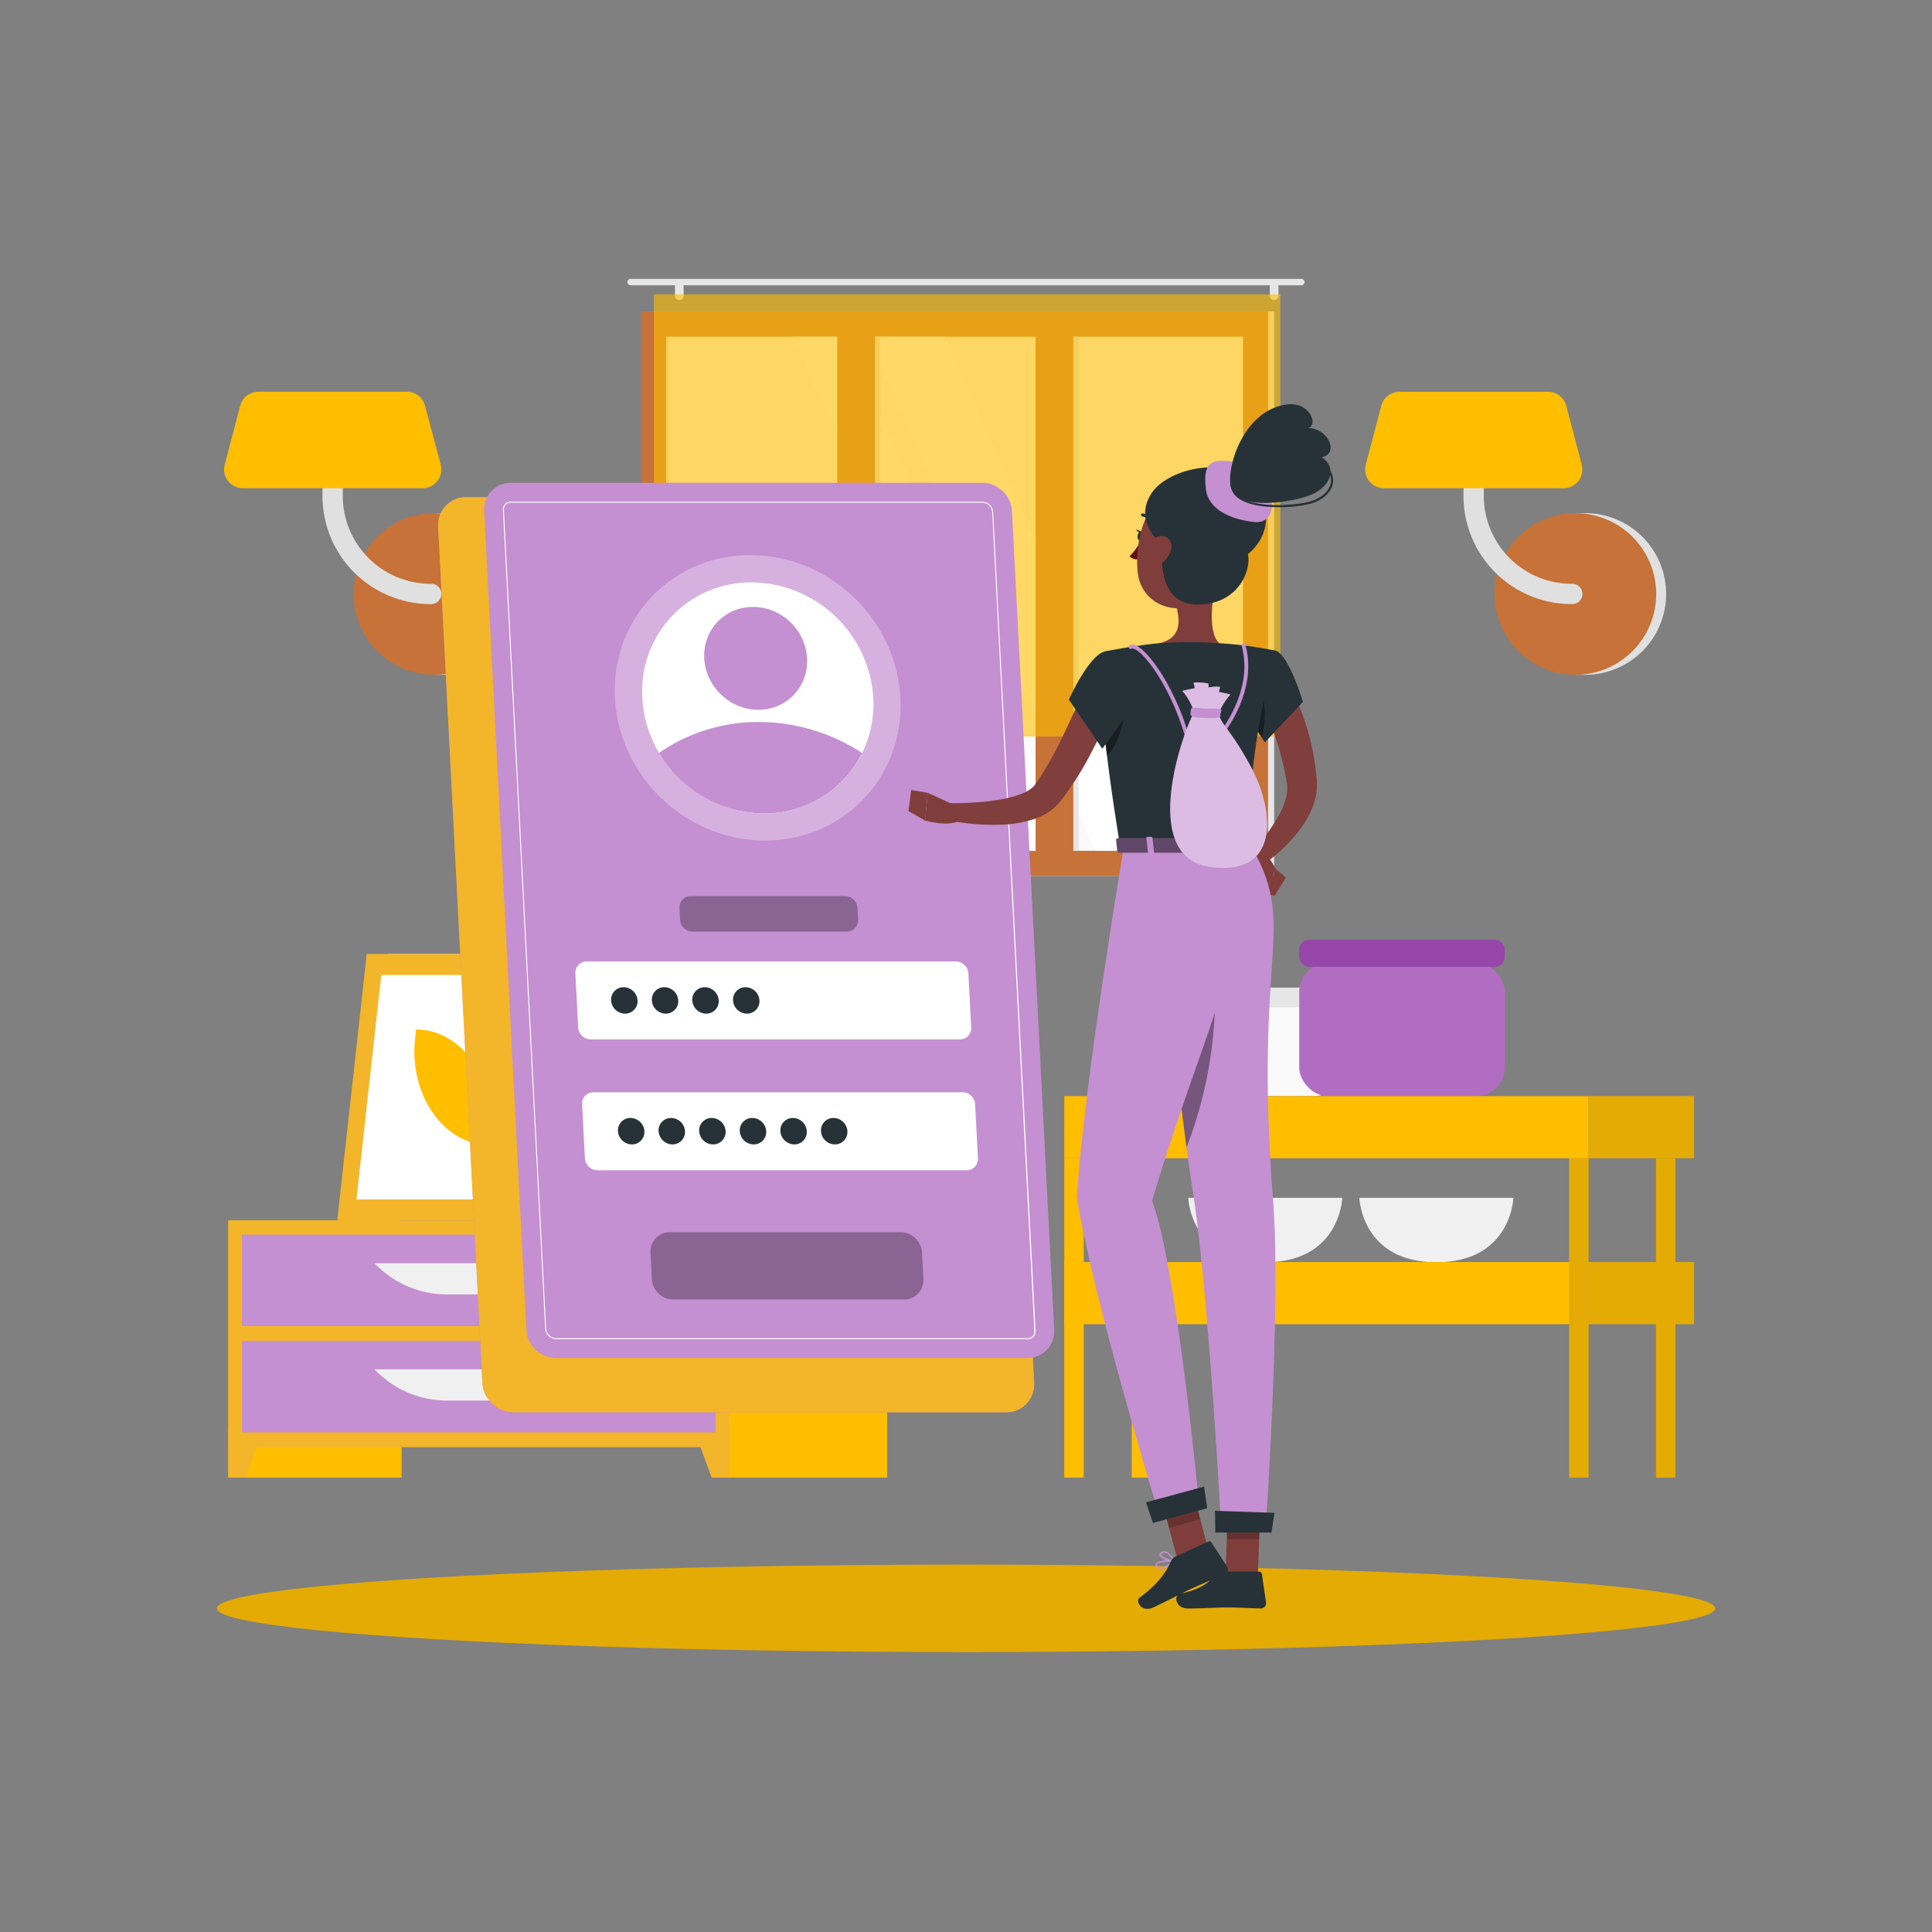 <?xml version="1.0" encoding="UTF-8" standalone="no"?>
<svg
   xmlns:dc="http://purl.org/dc/elements/1.1/"
   xmlns:cc="http://creativecommons.org/ns#"
   xmlns:rdf="http://www.w3.org/1999/02/22-rdf-syntax-ns#"
   xmlns:svg="http://www.w3.org/2000/svg"
   xmlns="http://www.w3.org/2000/svg"
   xmlns:sodipodi="http://sodipodi.sourceforge.net/DTD/sodipodi-0.dtd"
   xmlns:inkscape="http://www.inkscape.org/namespaces/inkscape"
   viewBox="0 0 500 500"
   version="1.1"
   id="svg275"
   sodipodi:docname="login.svg"
   inkscape:version="0.92.4 (5da689c313, 2019-01-14)">
  <rect x="0" y="0" width="500" height="500" fill="#808080" stroke="none"/>
  <defs
     id="defs279" />
  <sodipodi:namedview
     pagecolor="#ffffff"
     bordercolor="#666666"
     borderopacity="1"
     objecttolerance="10"
     gridtolerance="10"
     guidetolerance="10"
     inkscape:pageopacity="0"
     inkscape:pageshadow="2"
     inkscape:window-width="1366"
     inkscape:window-height="705"
     id="namedview277"
     showgrid="false"
     showborder="false"
     inkscape:zoom="0.944"
     inkscape:cx="235.95936"
     inkscape:cy="315.68286"
     inkscape:window-x="-8"
     inkscape:window-y="-8"
     inkscape:window-maximized="1"
     inkscape:current-layer="layer2" />
  <g
     inkscape:groupmode="layer"
     id="layer2"
     inkscape:label="Layer 2" />
  <g
     inkscape:groupmode="layer"
     id="layer1"
     inkscape:label="Layer 1">
    <g
       style=""
       id="freepik--background-complete--inject-2">
      <path
         d="M115,174.63a20.91,20.91,0,0,0,0-41.82h-2.57v41.82Z"
         style="fill:#e0e0e0"
         id="path20" />
      <circle
         cx="112.41"
         cy="153.72"
         r="20.91"
         style="fill:#c67238;fill-opacity:1"
         id="circle22" />
      <path
         d="M111.45,156.34a28,28,0,0,1-28-28V111.63a2.63,2.63,0,0,1,5.26,0v16.72a22.76,22.76,0,0,0,22.73,22.74,2.63,2.63,0,1,1,0,5.25Z"
         style="fill:#e0e0e0"
         id="path24" />
      <path
         d="M62.83,126.35h46.52a4.86,4.86,0,0,0,4.7-6.1L110,105a4.86,4.86,0,0,0-4.69-3.62H66.87a4.87,4.87,0,0,0-4.7,3.62l-4,15.23A4.85,4.85,0,0,0,62.83,126.35Z"
         style="fill:#ffbe00;fill-opacity:1"
         id="path26" />
      <path
         d="M410.28,174.63a20.91,20.91,0,1,0,0-41.82h-2.57v41.82Z"
         style="fill:#e0e0e0"
         id="path28" />
      <circle
         cx="407.71"
         cy="153.72"
         r="20.91"
         style="fill:#c67238;fill-opacity:1"
         id="circle30" />
      <path
         d="M406.75,156.34a28,28,0,0,1-28-28V111.63a2.63,2.63,0,0,1,5.26,0v16.72a22.76,22.76,0,0,0,22.73,22.74,2.63,2.63,0,1,1,0,5.25Z"
         style="fill:#e0e0e0"
         id="path32" />
      <path
         d="M358.13,126.35h46.52a4.86,4.86,0,0,0,4.7-6.1l-4-15.23a4.86,4.86,0,0,0-4.69-3.62H362.17a4.87,4.87,0,0,0-4.7,3.62l-4,15.23A4.85,4.85,0,0,0,358.13,126.35Z"
         style="fill:#ffbe00;fill-opacity:1"
         id="path34" />
      <rect
         x="133.98"
         y="256.92"
         width="15.21"
         height="58.93"
         transform="translate(283.17 572.78) rotate(180)"
         style="fill:#e6e6e6"
         id="rect36" />
      <polygon
         points="92.75 315.85 143.22 315.85 150.84 246.88 100.37 246.88 92.75 315.85"
         style="fill:#f0f0f0"
         id="polygon38" />
      <polygon
         points="87.28 315.85 139.42 315.85 147.04 246.88 94.91 246.88 87.28 315.85"
         style="fill:#f3b52a;fill-opacity:1"
         id="polygon40" />
      <polygon
         points="135.65 310.42 142.07 252.32 98.67 252.32 92.25 310.42 135.65 310.42"
         style="fill:#fff"
         id="polygon42" />
      <path
         d="M126.69,296.33,127,294c1.61-14.58-7.49-27.57-19.31-27.57h0l-.27,2.37c-1.61,14.57,7.49,27.56,19.32,27.56Z"
         style="fill:#ffbe00;fill-opacity:1"
         id="path44" />
      <rect
         x="59.08"
         y="315.85"
         width="44.84"
         height="66.55"
         transform="translate(163.01 698.25) rotate(180)"
         style="fill:#ffbe00;fill-opacity:1"
         id="rect46" />
      <polygon
         points="63.59 382.4 59.08 382.4 59.08 369.57 68.32 369.57 63.59 382.4"
         style="fill:#f3b52a;fill-opacity:1"
         id="polygon48" />
      <rect
         x="184.75"
         y="315.85"
         width="44.84"
         height="66.55"
         transform="translate(414.35 698.25) rotate(180)"
         style="fill:#ffbe00;fill-opacity:1"
         id="rect50" />
      <rect
         x="59.08"
         y="315.85"
         width="129.61"
         height="58.67"
         transform="translate(247.77 690.38) rotate(180)"
         style="fill:#f3b52a;fill-opacity:1"
         id="rect52" />
      <polygon
         points="184.18 382.4 188.69 382.4 188.69 369.57 179.45 369.57 184.18 382.4"
         style="fill:#f3b52a;fill-opacity:1"
         id="polygon54" />
      <rect
         x="62.58"
         y="319.52"
         width="122.61"
         height="23.68"
         transform="translate(247.77 662.72) rotate(180)"
         style="fill:#c490d1;fill-opacity:1"
         id="rect56" />
      <path
         d="M115.71,335h16.35a25.84,25.84,0,0,0,18.78-8.08H96.93A25.87,25.87,0,0,0,115.71,335Z"
         style="fill:#f0f0f0"
         id="path58" />
      <rect
         x="62.58"
         y="347.02"
         width="122.61"
         height="23.68"
         transform="translate(247.77 717.72) rotate(180)"
         style="fill:#c490d1;fill-opacity:1"
         id="rect60" />
      <path
         d="M115.71,362.46h16.35a25.84,25.84,0,0,0,18.78-8.08H96.93A25.87,25.87,0,0,0,115.71,362.46Z"
         style="fill:#f0f0f0"
         id="path62" />
      <path
         d="M180.48,313.14h1.16c0-2.39,0-8.44.12-22.31.21-25.15.61-26.68.61-26.68l-2.76,11.61C177.86,288.61,180.12,301.53,180.48,313.14Z"
         style="fill:#e6e6e6"
         id="path64" />
      <path
         d="M178.19,274c-4-4.73-12.45-6.11-21.13-7.29-3.41-.46,8.95,7.33,15,12.86,4.7,4.3,7.7,5.49,9,9.77C181.72,284,181.61,278.11,178.19,274Z"
         style="fill:#e6e6e6"
         id="path66" />
      <path
         d="M183.46,282.48c4-4.73,12.45-6.1,21.13-7.28,3.41-.46-9,7.33-15,12.86-4.7,4.3-7.7,5.49-9,9.77C179.93,292.49,180,286.56,183.46,282.48Z"
         style="fill:#e6e6e6"
         id="path68" />
      <path
         d="M181.76,263c3-5.66,10.46-11,18.87-13,3.3-.79-7.65,10.44-11.81,17.69-3.23,5.62-7.51,12.24-8.18,17C179.64,275.31,178.78,268.69,181.76,263Z"
         style="fill:#e6e6e6"
         id="path70" />
      <path
         d="M181.4,315.85h0c-3.54,0-6.47-1.77-6.68-4.05l-.59-3.88h14.55l-.6,3.88C187.88,314.08,185,315.85,181.4,315.85Z"
         style="fill:#f0f0f0"
         id="path72" />
      <polygon
         points="189.62 309.41 173.19 309.41 172.72 305.08 190.09 305.08 189.62 309.41"
         style="fill:#f0f0f0"
         id="polygon74" />
      <rect
         x="169.54"
         y="80.59"
         width="160.21"
         height="146.13"
         transform="translate(499.29 307.31) rotate(180)"
         style="fill:#e6e6e6"
         id="rect76" />
      <rect
         x="165.93"
         y="80.59"
         width="162.24"
         height="146.13"
         transform="translate(494.11 307.31) rotate(180)"
         style="fill:#c67238;fill-opacity:1"
         id="rect78" />
      <rect
         x="180.54"
         y="79.01"
         width="133.04"
         height="149.3"
         transform="translate(400.71 -93.4) rotate(90)"
         style="fill:#fafafa"
         id="rect80" />
      <polygon
         points="303.39 220.18 244.63 87.14 224.67 87.14 283.43 220.18 303.39 220.18"
         style="fill:#fff"
         id="polygon82" />
      <polygon
         points="277.77 220.18 219.01 87.14 205.27 87.14 264.03 220.18 277.77 220.18"
         style="fill:#fff"
         id="polygon84" />
      <rect
         x="157.46"
         y="149.8"
         width="133.04"
         height="7.72"
         transform="translate(377.64 -70.33) rotate(90)"
         style="fill:#e6e6e6"
         id="rect86" />
      <rect
         x="208.78"
         y="149.8"
         width="133.04"
         height="7.72"
         transform="translate(428.96 -121.65) rotate(90)"
         style="fill:#e6e6e6"
         id="rect88" />
      <rect
         x="150.54"
         y="148.42"
         width="142.06"
         height="9.76"
         transform="translate(374.87 -68.27) rotate(90)"
         style="fill:#c67238;fill-opacity:1"
         id="rect90" />
      <rect
         x="201.86"
         y="148.42"
         width="142.06"
         height="9.76"
         transform="translate(426.19 -119.59) rotate(90)"
         style="fill:#c67238;fill-opacity:1"
         id="rect92" />
      <rect
         x="106.23"
         y="153.31"
         width="133.04"
         height="0.69"
         transform="translate(326.41 -19.09) rotate(90)"
         style="fill:#e6e6e6"
         id="rect94" />
      <path
         d="M163.22,72.17H336.78a.85.85,0,0,1,.84.84h0a.84.84,0,0,1-.84.83H163.22a.84.84,0,0,1-.84-.83h0A.85.85,0,0,1,163.22,72.17Z"
         style="fill:#e6e6e6"
         id="path96" />
      <path
         d="M329.75,77.68h0a1.13,1.13,0,0,0,1.12-1.13V74.13A1.12,1.12,0,0,0,329.75,73h0a1.13,1.13,0,0,0-1.13,1.12v2.42A1.14,1.14,0,0,0,329.75,77.68Z"
         style="fill:#e6e6e6"
         id="path98" />
      <path
         d="M175.8,77.68h0a1.14,1.14,0,0,0,1.13-1.13V74.13A1.13,1.13,0,0,0,175.8,73h0a1.12,1.12,0,0,0-1.12,1.12v2.42A1.13,1.13,0,0,0,175.8,77.68Z"
         style="fill:#e6e6e6"
         id="path100" />
      <rect
         x="-331.35"
         y="-190.61"
         width="162.13"
         height="114.44"
         transform="scale(-1)"
         style="opacity:0.6;fill:#ffbe00;fill-opacity:1"
         id="rect102" />
      <rect
         x="306.95"
         y="259.97"
         width="38.72"
         height="23.7"
         rx="5.38"
         style="fill:#fafafa"
         id="rect104" />
      <rect
         x="306.95"
         y="255.59"
         width="38.72"
         height="5.08"
         rx="1.81"
         style="fill:#e6e6e6"
         id="rect106" />
      <path
         d="M307.52,310s.51,16.67,19.93,16.67S347.38,310,347.38,310Z"
         style="fill:#f0f0f0"
         id="path108" />
      <path
         d="M351.8,310s.51,16.67,19.93,16.67S391.66,310,391.66,310Z"
         style="fill:#f0f0f0"
         id="path110" />
      <rect
         x="336.24"
         y="249.24"
         width="53.2"
         height="34.44"
         rx="7.4"
         style="fill:#b16dc2;fill-opacity:1"
         id="rect112" />
      <rect
         x="336.24"
         y="243.22"
         width="53.2"
         height="6.98"
         rx="2.48"
         style="fill:#9647a9;fill-opacity:1"
         id="rect114" />
      <rect
         x="292.9"
         y="299.75"
         width="5.04"
         height="82.64"
         transform="translate(590.83 682.15) rotate(180)"
         style="fill:#ffbe00;fill-opacity:1"
         id="rect116" />
      <rect
         x="411.13"
         y="283.67"
         width="27.29"
         height="16.08"
         style="fill:#e4ab04;fill-opacity:1"
         id="rect118" />
      <rect
         x="275.45"
         y="283.67"
         width="135.68"
         height="16.08"
         transform="translate(686.57 583.43) rotate(180)"
         style="fill:#ffbe00;fill-opacity:1"
         id="rect120" />
      <rect
         x="411.13"
         y="326.62"
         width="27.29"
         height="16.08"
         style="fill:#e4ab04;fill-opacity:1"
         id="rect122" />
      <rect
         x="275.45"
         y="326.62"
         width="135.68"
         height="16.08"
         transform="translate(686.57 669.32) rotate(180)"
         style="fill:#ffbe00;fill-opacity:1"
         id="rect124" />
      <rect
         x="428.58"
         y="299.75"
         width="5.04"
         height="82.64"
         transform="translate(862.19 682.15) rotate(180)"
         style="fill:#e4ab04;fill-opacity:1"
         id="rect126" />
      <rect
         x="406.09"
         y="299.75"
         width="5.04"
         height="82.64"
         transform="translate(817.22 682.15) rotate(180)"
         style="fill:#e4ab04;fill-opacity:1"
         id="rect128" />
      <rect
         x="275.45"
         y="299.75"
         width="5.04"
         height="82.64"
         transform="translate(555.93 682.15) rotate(180)"
         style="fill:#ffbe00;fill-opacity:1"
         id="rect130" />
    </g>
    <g
       style="fill:#e4ab04;fill-opacity:1"
       id="freepik--Shadow--inject-2">
      <ellipse
         id="freepik--path--inject-2"
         cx="250"
         cy="416.24"
         rx="193.89"
         ry="11.32"
         style="fill:#e4ab04;fill-opacity:1" />
    </g>
    <g
       style=""
       id="freepik--Login--inject-2">
      <path
         d="M260.41,365.5H132.84a8.13,8.13,0,0,1-8-7.64L113.4,136.31a7.17,7.17,0,0,1,7.24-7.63H248.21a8.12,8.12,0,0,1,8,7.63l11.42,221.55A7.18,7.18,0,0,1,260.41,365.5Z"
         style="fill:#C490D1"
         id="path135" />
      <path
         d="M260.41,365.5H132.84a8.13,8.13,0,0,1-8-7.64L113.4,136.31a7.17,7.17,0,0,1,7.24-7.63H248.21a8.12,8.12,0,0,1,8,7.63l11.42,221.55A7.18,7.18,0,0,1,260.41,365.5Z"
         style="fill:#ffbe00;opacity:0.8;fill-opacity:1"
         id="path137" />
      <path
         d="M265.9,351.44h-122a7.77,7.77,0,0,1-7.68-7.29l-10.92-211.9a6.86,6.86,0,0,1,6.93-7.3h122a7.77,7.77,0,0,1,7.67,7.3l10.92,211.9A6.85,6.85,0,0,1,265.9,351.44Z"
         style="fill:#C490D1"
         id="path143" />
      <path
         d="M265.9,346.57h-122a2.92,2.92,0,0,1-2.81-2.68L130.16,132a2,2,0,0,1,.54-1.55,2,2,0,0,1,1.52-.62h122a2.92,2.92,0,0,1,2.8,2.68L268,344.4a2,2,0,0,1-2.05,2.17ZM132.22,130.08a1.79,1.79,0,0,0-1.34.54,1.84,1.84,0,0,0-.47,1.37l10.92,211.89a2.67,2.67,0,0,0,2.56,2.44h122a1.74,1.74,0,0,0,1.33-.54,1.76,1.76,0,0,0,.47-1.37L256.78,132.52a2.66,2.66,0,0,0-2.55-2.44Z"
         style="fill:#fff"
         id="path145" />
      <ellipse
         cx="196.09"
         cy="180.61"
         rx="36"
         ry="37.9"
         transform="translate(-70.12 194.99) rotate(-45.74)"
         style="fill:#fff;opacity:0.3"
         id="ellipse147" />
      <path
         d="M226,180.61a28.71,28.71,0,0,1-2.87,14.24,28.07,28.07,0,0,1-25.47,15.65,31.75,31.75,0,0,1-27.08-15.65,30.78,30.78,0,0,1-4.34-14.24,28.09,28.09,0,0,1,28.34-29.88A31.81,31.81,0,0,1,226,180.61Z"
         style="fill:#fff"
         id="path149" />
      <path
         d="M223.1,194.85a28.07,28.07,0,0,1-25.47,15.65,31.75,31.75,0,0,1-27.08-15.65,45.16,45.16,0,0,1,25.86-8A49.14,49.14,0,0,1,223.1,194.85Z"
         style="fill:#C490D1"
         id="path151" />
      <ellipse
         cx="195.56"
         cy="170.39"
         rx="12.97"
         ry="13.66"
         transform="translate(-62.95 191.52) rotate(-45.74)"
         style="fill:#C490D1"
         id="ellipse153" />
      <path
         d="M248.41,269H152.88a3.29,3.29,0,0,1-3.25-3.09l-.72-14a2.9,2.9,0,0,1,2.93-3.08h95.53a3.29,3.29,0,0,1,3.25,3.08l.72,14A2.9,2.9,0,0,1,248.41,269Z"
         style="fill:#fff"
         id="path155" />
      <path
         d="M219.16,241.1h-39.9A3.29,3.29,0,0,1,176,238l-.15-3a2.9,2.9,0,0,1,2.93-3.09h39.89a3.29,3.29,0,0,1,3.25,3.09l.16,3A2.92,2.92,0,0,1,219.16,241.1Z"
         style="opacity:0.3"
         id="path157" />
      <path
         d="M234,336.31H174.23a5.61,5.61,0,0,1-5.53-5.26l-.35-6.9a5,5,0,0,1,5-5.26H233.1a5.61,5.61,0,0,1,5.53,5.26l.35,6.9A5,5,0,0,1,234,336.31Z"
         style="opacity:0.3"
         id="path159" />
      <path
         d="M250.16,302.86H154.62a3.3,3.3,0,0,1-3.25-3.09l-.72-14a2.91,2.91,0,0,1,2.93-3.09h95.53a3.29,3.29,0,0,1,3.25,3.09l.73,14A2.92,2.92,0,0,1,250.16,302.86Z"
         style="fill:#fff"
         id="path161" />
      <path
         d="M165,258.91a3.22,3.22,0,0,1-3.25,3.42,3.64,3.64,0,0,1-3.59-3.42,3.21,3.21,0,0,1,3.24-3.42A3.65,3.65,0,0,1,165,258.91Z"
         style="fill:#263238"
         id="path163" />
      <path
         d="M175.53,258.91a3.21,3.21,0,0,1-3.24,3.42,3.63,3.63,0,0,1-3.59-3.42,3.21,3.21,0,0,1,3.24-3.42A3.63,3.63,0,0,1,175.53,258.91Z"
         style="fill:#263238"
         id="path165" />
      <path
         d="M186,258.91a3.21,3.21,0,0,1-3.24,3.42,3.65,3.65,0,0,1-3.6-3.42,3.22,3.22,0,0,1,3.25-3.42A3.64,3.64,0,0,1,186,258.91Z"
         style="fill:#263238"
         id="path167" />
      <path
         d="M196.55,258.91a3.22,3.22,0,0,1-3.24,3.42,3.65,3.65,0,0,1-3.6-3.42,3.22,3.22,0,0,1,3.24-3.42A3.65,3.65,0,0,1,196.55,258.91Z"
         style="fill:#263238"
         id="path169" />
      <path
         d="M166.77,292.75a3.21,3.21,0,0,1-3.24,3.42,3.65,3.65,0,0,1-3.6-3.42,3.22,3.22,0,0,1,3.25-3.42A3.64,3.64,0,0,1,166.77,292.75Z"
         style="fill:#263238"
         id="path171" />
      <path
         d="M177.28,292.75a3.22,3.22,0,0,1-3.24,3.42,3.65,3.65,0,0,1-3.6-3.42,3.21,3.21,0,0,1,3.24-3.42A3.65,3.65,0,0,1,177.28,292.75Z"
         style="fill:#263238"
         id="path173" />
      <path
         d="M187.79,292.75a3.22,3.22,0,0,1-3.25,3.42,3.63,3.63,0,0,1-3.59-3.42,3.21,3.21,0,0,1,3.24-3.42A3.65,3.65,0,0,1,187.79,292.75Z"
         style="fill:#263238"
         id="path175" />
      <path
         d="M198.29,292.75a3.21,3.21,0,0,1-3.24,3.42,3.65,3.65,0,0,1-3.6-3.42,3.22,3.22,0,0,1,3.25-3.42A3.63,3.63,0,0,1,198.29,292.75Z"
         style="fill:#263238"
         id="path177" />
      <path
         d="M208.8,292.75a3.21,3.21,0,0,1-3.24,3.42,3.65,3.65,0,0,1-3.6-3.42,3.22,3.22,0,0,1,3.24-3.42A3.65,3.65,0,0,1,208.8,292.75Z"
         style="fill:#263238"
         id="path179" />
      <path
         d="M219.31,292.75a3.22,3.22,0,0,1-3.25,3.42,3.64,3.64,0,0,1-3.59-3.42,3.21,3.21,0,0,1,3.24-3.42A3.65,3.65,0,0,1,219.31,292.75Z"
         style="fill:#263238"
         id="path181" />
    </g>
    <g
       style=""
       id="freepik--Character--inject-2">
      <path
         d="M333,176.62c.25.38.38.58.54.85l.45.74c.29.5.55,1,.8,1.49.5,1,1,2,1.4,3a55.2,55.2,0,0,1,2.16,6.09,63.77,63.77,0,0,1,2.38,12.54l.07.79a4.59,4.59,0,0,1,0,.48l0,.53a12.79,12.79,0,0,1-.12,2.08,17.14,17.14,0,0,1-1,3.73,25.81,25.81,0,0,1-3.46,6,42.89,42.89,0,0,1-9.31,8.81l-2.76-3.23a57.35,57.35,0,0,0,6.64-9.19,21,21,0,0,0,2-4.72,9.53,9.53,0,0,0,.33-2.14,4.69,4.69,0,0,0,0-.93l0-.21a1.3,1.3,0,0,0,0-.28l-.12-.7a79.26,79.26,0,0,0-2.72-11c-.58-1.79-1.29-3.52-2-5.21-.35-.85-.75-1.68-1.15-2.48l-.62-1.18-.31-.55-.26-.44Z"
         style="fill:#803e3c"
         id="path184" />
      <path
         d="M323.7,223.77l3.62,7.65,2.87-6.47s-2.55-5.6-6-5.08Z"
         style="fill:#7f3e3b"
         id="path186" />
      <polygon
         points="329.91 231.8 332.79 227.08 330.19 224.95 327.32 231.42 329.91 231.8"
         style="fill:#7f3e3b"
         id="polygon188" />
      <path
         d="M313.63,408.22a10.27,10.27,0,0,0,2.22-.3.22.22,0,0,0,.15-.16.2.2,0,0,0-.09-.2c-.29-.19-2.83-1.83-3.81-1.39a.68.68,0,0,0-.39.56,1.13,1.13,0,0,0,.33,1A2.37,2.37,0,0,0,313.63,408.22Zm1.65-.59c-1.45.3-2.55.25-3-.14a.77.77,0,0,1-.21-.71c0-.17.1-.22.17-.25C312.78,406.29,314.25,407,315.28,407.63Z"
         style="fill:#C490D1"
         id="path190" />
      <path
         d="M315.8,407.92l.1,0a.22.22,0,0,0,.1-.18c0-.1,0-2.51-.92-3.32a1.05,1.05,0,0,0-.84-.26.69.69,0,0,0-.67.55c-.19.95,1.33,2.75,2.13,3.21Zm-1.43-3.39a.61.61,0,0,1,.44.17,4.53,4.53,0,0,1,.78,2.64c-.8-.64-1.75-2-1.63-2.57,0-.09.07-.21.32-.24Z"
         style="fill:#C490D1"
         id="path192" />
      <path
         d="M304.19,404.14a.21.21,0,0,0-.14-.34c-.41,0-4-.17-4.82.71l0,.06a.63.63,0,0,0-.09.62,1.11,1.11,0,0,0,.73.73c1.16.36,3.21-.95,4.33-1.76Zm-4.66.63c.45-.48,2.43-.61,3.91-.59-1.55,1.06-2.84,1.56-3.49,1.36a.72.72,0,0,1-.48-.48.27.27,0,0,1,0-.25Z"
         style="fill:#C490D1"
         id="path194" />
      <path
         d="M304.19,404.14l0,0a.23.23,0,0,0,0-.2c-.05-.08-1.17-2-2.49-2.4a1.45,1.45,0,0,0-1.14.14c-.48.28-.51.61-.45.82.26.93,2.81,1.75,3.91,1.74A.2.2,0,0,0,304.19,404.14Zm-3.59-2a.84.84,0,0,1,.19-.14,1,1,0,0,1,.84-.11c.87.23,1.68,1.35,2.05,1.9-1.19-.13-3-.86-3.15-1.42A.23.23,0,0,1,300.6,402.13Z"
         style="fill:#C490D1"
         id="path196" />
      <path
         d="M315.2,147.33c-1,5-3.16,15.81.31,19.13,0,0-1.36,5-10.59,5-10.16,0-4.85-5-4.85-5,5.54-1.32,5.4-5.44,4.43-9.3Z"
         style="fill:#7f3e3b"
         id="path198" />
      <path
         d="M298.28,135.61a.53.53,0,0,0,.17,0,.4.4,0,0,0,.18-.54,3.94,3.94,0,0,0-2.88-2.2.41.41,0,0,0-.44.35.4.4,0,0,0,.35.44h0a3.14,3.14,0,0,1,2.26,1.77A.4.4,0,0,0,298.28,135.61Z"
         style="fill:#263238"
         id="path200" />
      <path
         d="M295.25,140a18.26,18.26,0,0,1-2.92,4,2.91,2.91,0,0,0,2.33.74Z"
         style="fill:#630f0f"
         id="path202" />
      <path
         d="M296,138.87c-.08.67-.51,1.17-.94,1.12s-.73-.64-.65-1.31.51-1.17,1-1.12S296.07,138.2,296,138.87Z"
         style="fill:#263238"
         id="path204" />
      <path
         d="M295.54,137.62,294,137S294.65,138.32,295.54,137.62Z"
         style="fill:#263238"
         id="path206" />
      <polygon
         points="313.02 402.24 304.86 404.14 299.9 385.38 308.06 383.48 313.02 402.24"
         style="fill:#7f3e3b"
         id="polygon208" />
      <polygon
         points="325.54 407.72 317.17 407.72 317.82 388.33 326.2 388.33 325.54 407.72"
         style="fill:#7f3e3b"
         id="polygon210" />
      <path
         d="M316.5,406.75h9.41a.67.67,0,0,1,.67.58l1.07,7.44a1.34,1.34,0,0,1-1.34,1.49c-3.28-.05-4.86-.25-9-.25-2.55,0-6.27.27-9.78.27s-3.71-3.48-2.24-3.79c6.56-1.42,7.6-3.36,9.81-5.22A2.17,2.17,0,0,1,316.5,406.75Z"
         style="fill:#263238"
         id="path212" />
      <path
         d="M304.14,402.89l8.55-3.93a.66.66,0,0,1,.84.24l4.09,6.32a1.35,1.35,0,0,1-.6,1.91c-3,1.32-4.52,1.81-8.28,3.54-2.31,1.06-7,3.5-10.18,5s-4.82-1.61-3.62-2.51c5.37-4,6.91-6.87,8.14-9.48A2.14,2.14,0,0,1,304.14,402.89Z"
         style="fill:#263238"
         id="path214" />
      <polygon
         points="299.9 385.38 302.56 395.44 310.62 393.15 308.07 383.48 299.9 385.38"
         style="opacity:0.2"
         id="polygon216" />
      <polygon
         points="326.2 388.33 317.82 388.33 317.49 398.33 325.87 398.33 326.2 388.33"
         style="opacity:0.2"
         id="polygon218" />
      <path
         d="M330,168.36c3.48.77,7.2,13.28,7.2,13.28l-9.84,10.47s-8.17-11.76-6.5-16.08C322.55,171.52,325.85,167.46,330,168.36Z"
         style="fill:#263238"
         id="path220" />
      <path
         d="M324.44,176.33c-1.76-1.61-2.95-1.13-3.76.15-.8,3.72,3.94,11.51,5.85,14.46C327.41,187.42,328.42,180,324.44,176.33Z"
         style="opacity:0.4"
         id="path222" />
      <path
         d="M285.91,168.61s-4,1.4,4,50.55h34c-.57-13.84-.59-22.38,6-50.8a100.28,100.28,0,0,0-14.45-1.9,107.4,107.4,0,0,0-15.44,0C293.43,167.07,285.91,168.61,285.91,168.61Z"
         style="fill:#263238"
         id="path224" />
      <path
         d="M285.6,187.47c.22,2.39.51,5.08.89,8.12,2.79-2.51,5.07-9.65,4.23-13.81A24.59,24.59,0,0,0,285.6,187.47Z"
         style="opacity:0.4"
         id="path226" />
      <path
         d="M289.24,180a148.06,148.06,0,0,1-6.19,13.55,83.26,83.26,0,0,1-8,13l-.64.79-.32.39c-.11.13-.2.25-.37.43a12.44,12.44,0,0,1-2,1.76,16.3,16.3,0,0,1-4.18,2.08,30.53,30.53,0,0,1-8,1.42,59.36,59.36,0,0,1-15.16-1.35l.55-4.2c2.3,0,4.71,0,7-.19a56.44,56.44,0,0,0,6.86-.76,27,27,0,0,0,6.14-1.72,9.17,9.17,0,0,0,2.21-1.34,4.57,4.57,0,0,0,.69-.72s.12-.16.2-.27l.23-.33.47-.66a99.14,99.14,0,0,0,6.69-12.11c2-4.25,4-8.66,5.83-13Z"
         style="fill:#803e3c"
         id="path228" />
      <path
         d="M285.91,168.61c-4.17,1-9.29,12.44-9.29,12.44l8.64,12.7s11.51-14.49,10.14-18.91C294,170.23,291,167.37,285.91,168.61Z"
         style="fill:#263238"
         id="path230" />
      <path
         d="M247.33,208.51l-7.21-3.33-.72,7.17s6,1.77,9,0Z"
         style="fill:#7f3e3b"
         id="path232" />
      <polygon
         points="235.81 204.46 235.12 209.92 239.4 212.35 240.12 205.18 235.81 204.46"
         style="fill:#7f3e3b"
         id="polygon234" />
      <path
         d="M318.82,139.36c-1.53,8.17-2,11.67-6.68,15.38-7,5.58-16.75,1.92-17.69-6.54-.86-7.62,1.78-19.7,10.25-22A11.33,11.33,0,0,1,318.82,139.36Z"
         style="fill:#7f3e3b"
         id="path236" />
      <path
         d="M300.87,141.08c-.47,4.17-.65,15,8.51,15.34,11.21.41,14.57-9.17,13.57-13,5.84-4.75,6.68-12.92.12-19.17s-21-2.76-25,3.33C293,135.13,300.87,141.08,300.87,141.08Z"
         style="fill:#263238"
         id="path238" />
      <path
         d="M312.1,126.68c-.54-4.4-.12-7.43,4-7.43s9.74,1.49,11.8,5.7,2.23,10.8-3.52,10.13S312.75,131.94,312.1,126.68Z"
         style="fill:#C490D1"
         id="path240" />
      <path
         d="M318.48,125.62c-1-5.24,3.69-20,15.08-21,5.28-.45,7.72,5.23,5,6.17,5-.06,8.2,6.55,3.54,7.54,3.68,2.36,2.77,7.2-2.48,9.58C335.71,129.71,319.83,132.88,318.48,125.62Z"
         style="fill:#263238"
         id="path242" />
      <path
         d="M330.65,131.25c-3.67,0-7.5-.54-9.88-2.13a4.89,4.89,0,0,1-2.35-3.8.26.26,0,0,1,.23-.27.24.24,0,0,1,.27.23,4.46,4.46,0,0,0,2.13,3.43c4.53,3,15,2,18.26,1,2.82-.92,4.73-2.71,5.11-4.77a4.14,4.14,0,0,0-1.67-4,.24.24,0,0,1,0-.35.25.25,0,0,1,.35,0,4.66,4.66,0,0,1,1.85,4.53c-.41,2.25-2.44,4.17-5.44,5.15A32.69,32.69,0,0,1,330.65,131.25Z"
         style="fill:#263238"
         id="path244" />
      <path
         d="M298.32,140a6.15,6.15,0,0,0-1.07,4.51c.33,2.1,2.37,2.24,3.85.9s2.77-3.76,1.68-5.5A2.62,2.62,0,0,0,298.32,140Z"
         style="fill:#7f3e3b"
         id="path246" />
      <path
         d="M298.89,219.16s4.86,57.49,9.91,89.89c4.07,26.17,7.29,87.34,7.29,87.34h11.42s4.06-59.34,2-85.22c-5.23-65.5,6.44-70.84-5.57-92Z"
         style="fill:#C490D1"
         id="path248" />
      <path
         d="M313.27,240.89a55.8,55.8,0,0,0-10.79,16.28c1.33,12.92,2.91,27.26,4.59,39.82A110.38,110.38,0,0,0,313.27,240.89Z"
         style="opacity:0.4"
         id="path250" />
      <path
         d="M290.9,218.8s-10.55,62.79-12.21,91.09c4.14,26.17,21.08,81.49,21.08,81.49l10.39-3.77s-5.75-60.32-12-76.83c14.07-47.37,24.41-59.35,21.4-91.62C312.35,219.16,290.9,218.8,290.9,218.8Z"
         style="fill:#C490D1"
         id="path252" />
      <polygon
         points="298.38 394.14 312.42 390.33 311.62 384.73 296.59 388.8 298.38 394.14"
         style="fill:#263238"
         id="polygon254" />
      <polygon
         points="314.52 396.62 329.07 396.62 329.83 391.52 314.44 391 314.52 396.62"
         style="fill:#263238"
         id="polygon256" />
      <path
         d="M324.44,217.16l1.53,3.05c.12.24-.16.48-.55.48H289.74c-.3,0-.56-.15-.58-.35l-.31-3c0-.21.25-.39.58-.39h34.45A.63.63,0,0,1,324.44,217.16Z"
         style="fill:#C490D1"
         id="path258" />
      <path
         d="M324.44,217.16l1.53,3.05c.12.24-.16.48-.55.48H289.74c-.3,0-.56-.15-.58-.35l-.31-3c0-.21.25-.39.58-.39h34.45A.63.63,0,0,1,324.44,217.16Z"
         style="opacity:0.5"
         id="path260" />
      <path
         d="M319.81,221h.92c.19,0,.33-.1.32-.21l-.44-4c0-.12-.17-.21-.35-.21h-.93c-.18,0-.32.09-.31.21l.43,4C319.47,220.92,319.63,221,319.81,221Z"
         style="fill:#C490D1"
         id="path262" />
      <path
         d="M307.43,191.88a.52.52,0,0,1-.49-.37c-3.26-12.06-10-22-13.27-23.5a1.14,1.14,0,0,0-.85-.14.5.5,0,1,1-.41-.91,2,2,0,0,1,1.68.14c3.46,1.64,10.3,11.44,13.72,23.77,2.45,0,6.23-.33,7.15-.41,1.14-1.36,9.52-11.84,6.39-23.31a.49.49,0,0,1,.35-.61.5.5,0,0,1,.61.35c3.49,12.76-6.63,24.27-6.74,24.38a.46.46,0,0,1-.32.17C315.2,191.44,310.21,191.88,307.43,191.88Z"
         style="fill:#C490D1"
         id="path264" />
      <path
         d="M324,198.94c-5.45-10.21-7.68-10.93-8.65-14.21a17,17,0,0,1,3.1-5c-.66-.19-2.08-.47-3-.64.1-.45.21-.89.31-1.32a9.54,9.54,0,0,0-3,.14l0-1a13,13,0,0,0-3.87-.25q.17.71.33,1.44c-1,.19-2.52.5-3.25.71a14.4,14.4,0,0,1,3.05,5.57c-2.94,5.05-14.36,37.51,4.22,40S329.44,209.16,324,198.94Z"
         style="fill:#C490D1"
         id="path266" />
      <path
         d="M324,198.94c-5.45-10.21-7.68-10.93-8.65-14.21a17,17,0,0,1,3.1-5c-.66-.19-2.08-.47-3-.64.1-.45.21-.89.31-1.32a9.54,9.54,0,0,0-3,.14l0-1a13,13,0,0,0-3.87-.25q.17.71.33,1.44c-1,.19-2.52.5-3.25.71a14.4,14.4,0,0,1,3.05,5.57c-2.94,5.05-14.36,37.51,4.22,40S329.44,209.16,324,198.94Z"
         style="fill:#fff;opacity:0.4"
         id="path268" />
      <path
         d="M308.26,183.41a6.29,6.29,0,0,0-.15,1.57c0,.37,1,.62,2.11.73s5.77.29,5.62-.23.23-1.23.25-1.67-1.85-.46-3.42-.4S308.57,182.85,308.26,183.41Z"
         style="fill:#C490D1"
         id="path270" />
      <path
         d="M297.45,221h.92c.18,0,.32-.1.31-.21l-.43-4c0-.12-.17-.21-.36-.21H297c-.18,0-.32.09-.31.21l.43,4C297.1,220.92,297.26,221,297.45,221Z"
         style="fill:#C490D1"
         id="path272" />
    </g>
  </g>
</svg>
